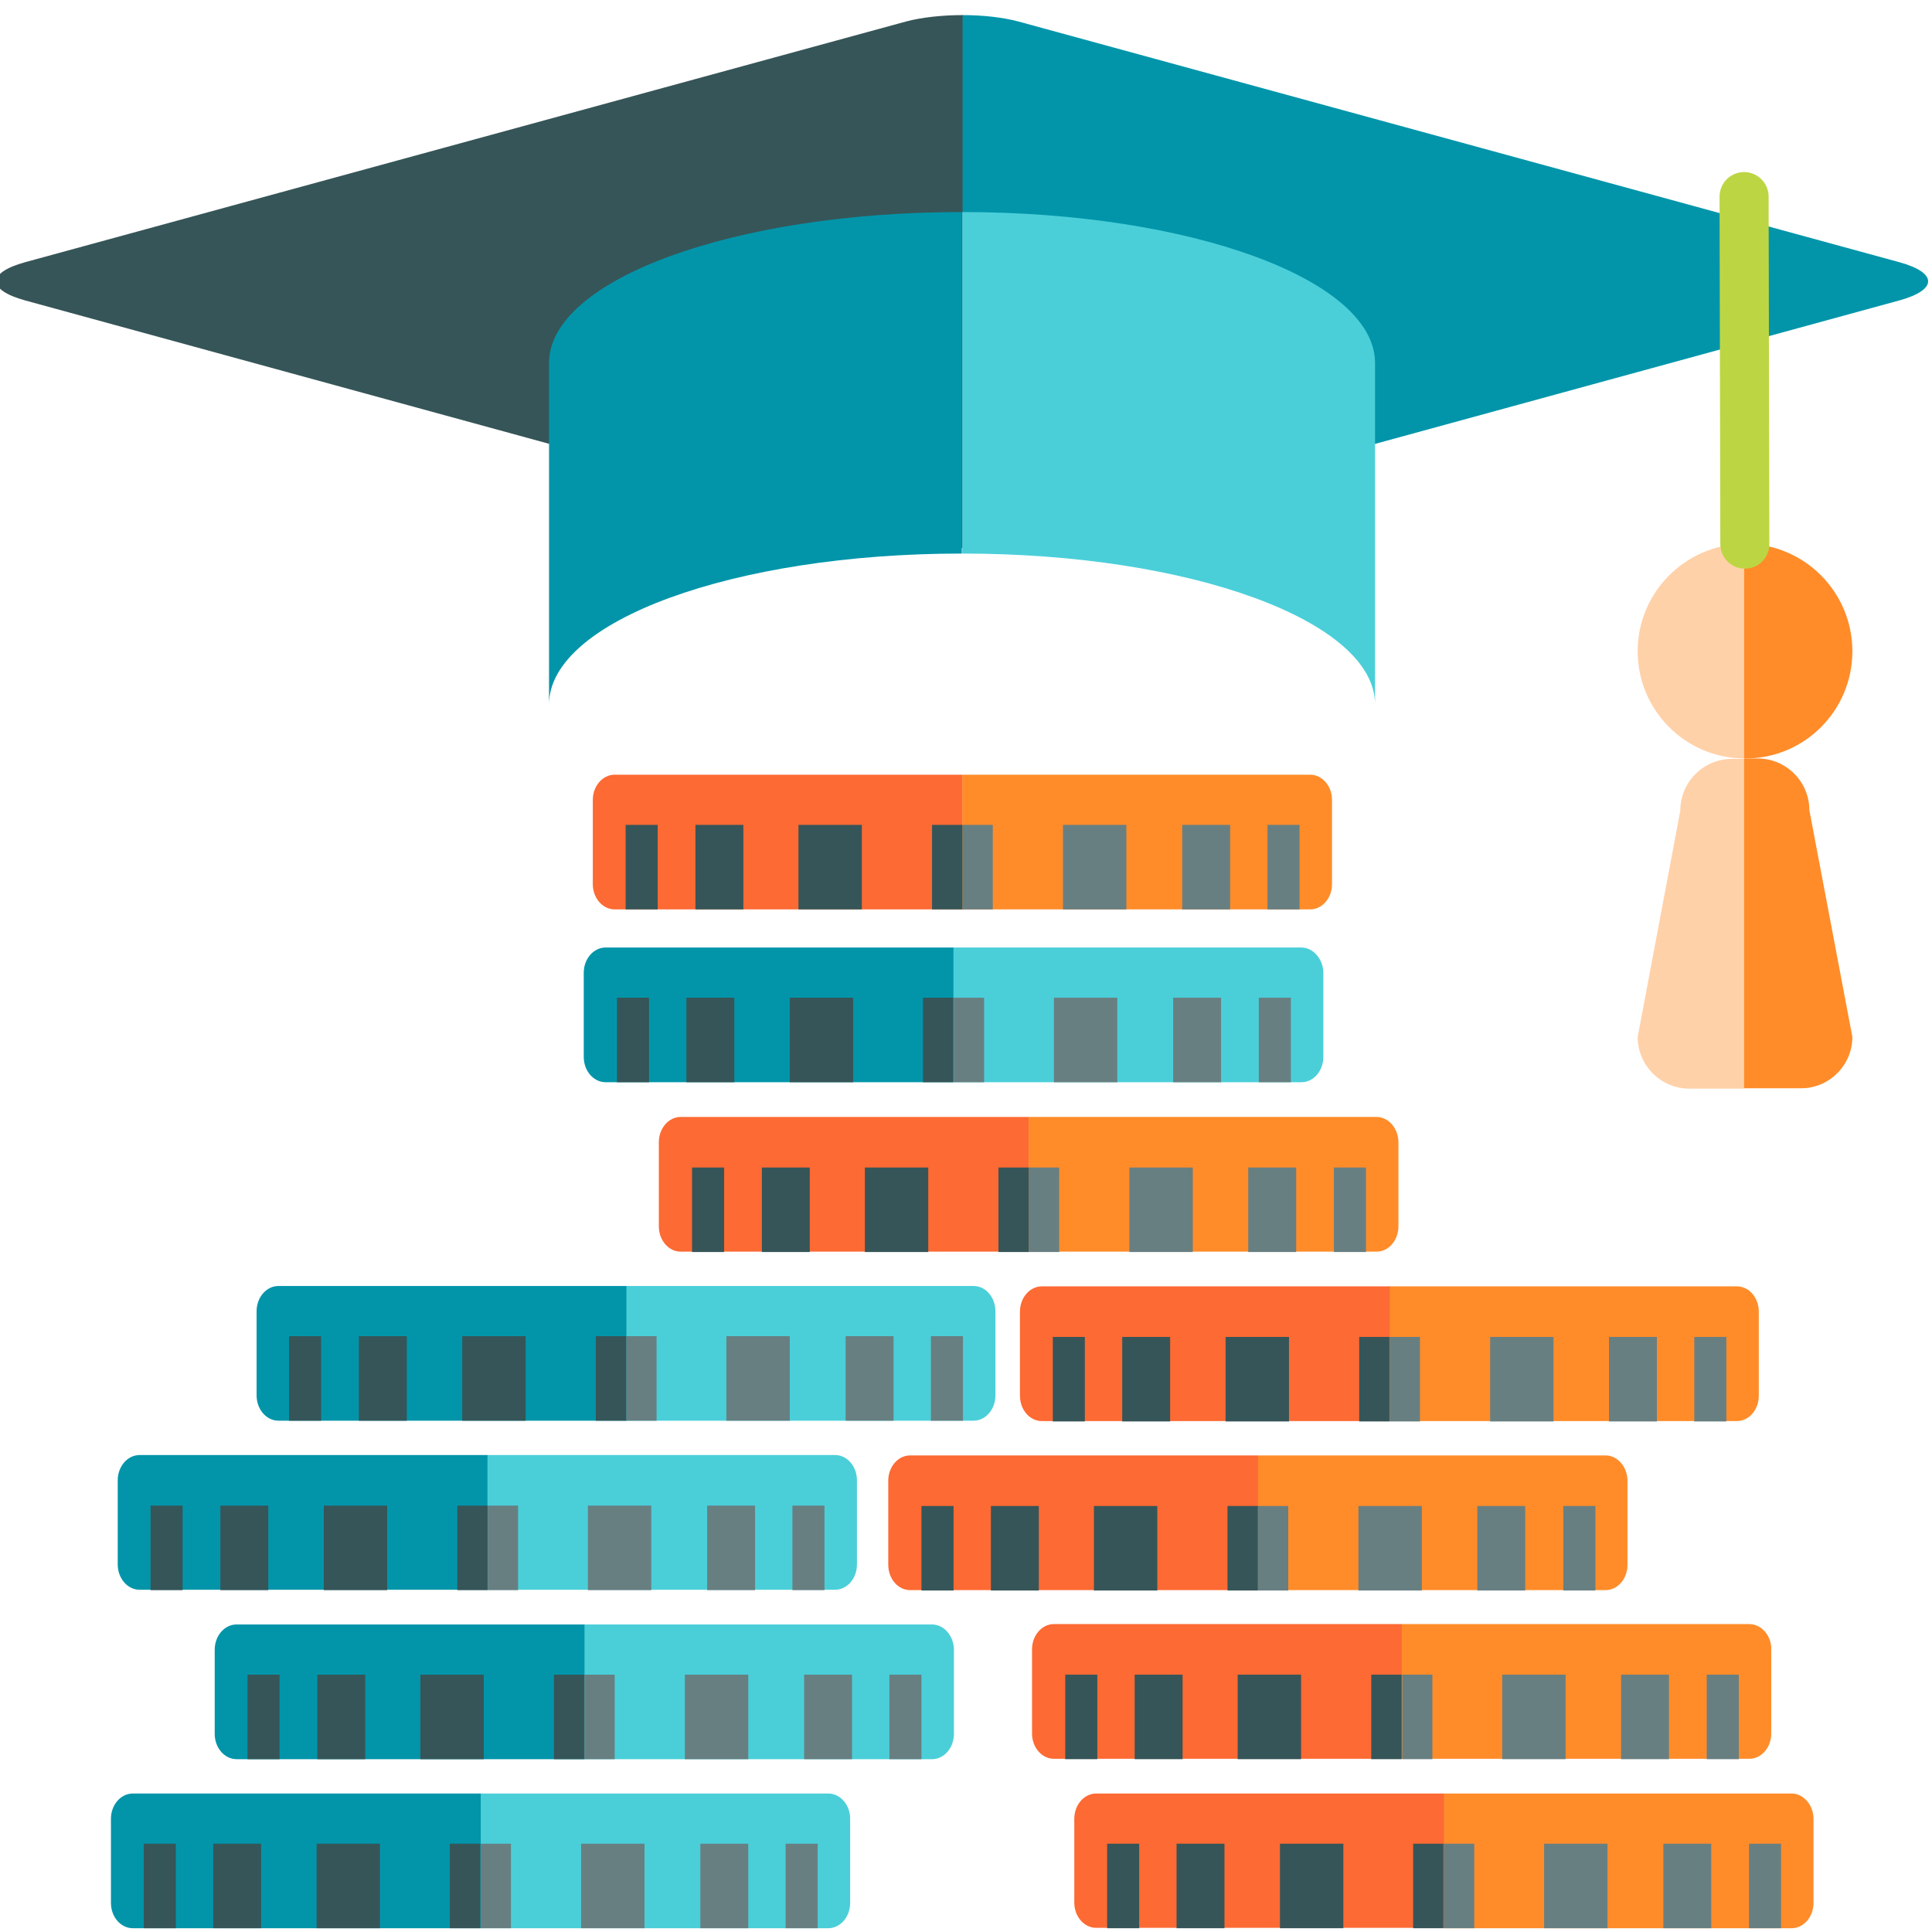 <?xml version="1.0" encoding="utf-8"?>
<!-- Generator: Adobe Illustrator 19.0.0, SVG Export Plug-In . SVG Version: 6.00 Build 0)  -->
<svg version="1.1" id="Layer_1" xmlns="http://www.w3.org/2000/svg" xmlns:xlink="http://www.w3.org/1999/xlink" x="0px" y="0px"
	 viewBox="96 11 512 512" style="enable-background:new 96 11 512 512;" xml:space="preserve">
<style type="text/css">
	.st0{fill:#FF8C29;}
	.st1{fill:#FD6A33;}
	.st2{fill:#365558;}
	.st3{fill:#687F82;}
	.st4{fill:#FFD1A9;}
	.st5{fill:#4ACFD9;}
	.st6{fill:#0295AA;}
	.st7{fill:none;stroke:#BCD643;stroke-width:13;stroke-linecap:round;stroke-linejoin:round;stroke-miterlimit:10;}
</style>
<g>
	<path class="st0" d="M443.2,216.3H351v35.7h92.2c3.2,0,5.8-3,5.8-6.7V223C449,219.3,446.4,216.3,443.2,216.3z"/>
	<path class="st1" d="M258.9,216.3c-3.2,0-5.8,3-5.8,6.7v22.3c0,3.7,2.6,6.7,5.8,6.7H351v-35.7H258.9z"/>
	<rect x="261.8" y="229.6" class="st2" width="8.5" height="22.4"/>
	<rect x="280.3" y="229.6" class="st2" width="12.7" height="22.4"/>
	<rect x="307.6" y="229.6" class="st2" width="16.8" height="22.4"/>
	<rect x="351" y="229.6" class="st2" width="0.1" height="22.4"/>
	<rect x="343" y="229.6" class="st2" width="8" height="22.4"/>
	<rect x="431.9" y="229.6" class="st3" width="8.5" height="22.4"/>
	<rect x="409.3" y="229.6" class="st3" width="12.7" height="22.4"/>
	<rect x="377.7" y="229.6" class="st3" width="16.8" height="22.4"/>
	<rect x="351.1" y="229.6" class="st3" width="8" height="22.4"/>
</g>
<g>
	<path class="st0" d="M460.8,307h-92.2v35.7h92.2c3.2,0,5.8-3,5.8-6.7v-22.3C466.6,310.1,464,307,460.8,307z"/>
	<path class="st1" d="M276.4,307c-3.2,0-5.8,3-5.8,6.7V336c0,3.7,2.6,6.7,5.8,6.7h92.2V307H276.4z"/>
	<rect x="279.4" y="320.4" class="st2" width="8.5" height="22.4"/>
	<rect x="297.9" y="320.4" class="st2" width="12.7" height="22.4"/>
	<rect x="325.2" y="320.4" class="st2" width="16.8" height="22.4"/>
	<rect x="368.6" y="320.4" class="st2" width="0.1" height="22.4"/>
	<rect x="360.6" y="320.4" class="st2" width="8" height="22.4"/>
	<rect x="449.5" y="320.4" class="st3" width="8.5" height="22.4"/>
	<rect x="426.8" y="320.4" class="st3" width="12.7" height="22.4"/>
	<rect x="395.3" y="320.4" class="st3" width="16.8" height="22.4"/>
	<rect x="368.7" y="320.4" class="st3" width="8" height="22.4"/>
</g>
<g>
	<path class="st0" d="M556.3,351.9h-92.2v35.7h92.2c3.2,0,5.8-3,5.8-6.7v-22.3C562.1,355,559.6,351.9,556.3,351.9z"/>
	<path class="st1" d="M372.1,351.9c-3.2,0-5.8,3-5.8,6.7v22.3c0,3.7,2.6,6.7,5.8,6.7h92.2v-35.7H372.1z"/>
	<rect x="375" y="365.3" class="st2" width="8.5" height="22.4"/>
	<rect x="393.4" y="365.3" class="st2" width="12.7" height="22.4"/>
	<rect x="420.8" y="365.3" class="st2" width="16.8" height="22.4"/>
	<rect x="464.2" y="365.3" class="st2" width="0.1" height="22.4"/>
	<rect x="456.2" y="365.3" class="st2" width="8" height="22.4"/>
	<rect x="545" y="365.3" class="st3" width="8.5" height="22.4"/>
	<rect x="522.4" y="365.3" class="st3" width="12.7" height="22.4"/>
	<rect x="490.9" y="365.3" class="st3" width="16.8" height="22.4"/>
	<rect x="464.3" y="365.3" class="st3" width="8" height="22.4"/>
</g>
<g>
	<path class="st0" d="M521.5,396.7h-92.2v35.7h92.2c3.2,0,5.8-3,5.8-6.7v-22.3C527.3,399.8,524.7,396.7,521.5,396.7z"/>
	<path class="st1" d="M337.2,396.7c-3.2,0-5.8,3-5.8,6.7v22.3c0,3.7,2.6,6.7,5.8,6.7h92.2v-35.7
		C429.4,396.7,337.2,396.7,337.2,396.7z"/>
	<rect x="340.2" y="410.1" class="st2" width="8.5" height="22.4"/>
	<rect x="358.6" y="410.1" class="st2" width="12.7" height="22.4"/>
	<rect x="385.9" y="410.1" class="st2" width="16.8" height="22.4"/>
	<rect x="429.3" y="410.1" class="st2" width="0.1" height="22.4"/>
	<rect x="421.3" y="410.1" class="st2" width="8" height="22.4"/>
	<rect x="510.3" y="410.1" class="st3" width="8.5" height="22.4"/>
	<rect x="487.5" y="410.1" class="st3" width="12.7" height="22.4"/>
	<rect x="456" y="410.1" class="st3" width="16.8" height="22.4"/>
	<rect x="429.4" y="410.1" class="st3" width="8" height="22.4"/>
</g>
<g>
	<path class="st0" d="M559.6,441.4h-92.2v35.7h92.2c3.2,0,5.8-3,5.8-6.7v-22.3C565.5,444.5,562.8,441.4,559.6,441.4z"/>
	<path class="st1" d="M375.3,441.4c-3.2,0-5.8,3-5.8,6.7v22.3c0,3.7,2.6,6.7,5.8,6.7h92.2v-35.7H375.3z"/>
	<rect x="378.3" y="454.8" class="st2" width="8.5" height="22.4"/>
	<rect x="396.7" y="454.8" class="st2" width="12.7" height="22.4"/>
	<rect x="424" y="454.8" class="st2" width="16.8" height="22.4"/>
	<rect x="467.4" y="454.8" class="st2" width="0.1" height="22.4"/>
	<rect x="459.4" y="454.8" class="st2" width="8" height="22.4"/>
	<rect x="548.3" y="454.8" class="st3" width="8.5" height="22.4"/>
	<rect x="525.6" y="454.8" class="st3" width="12.7" height="22.4"/>
	<rect x="494.1" y="454.8" class="st3" width="16.8" height="22.4"/>
	<rect x="467.6" y="454.8" class="st3" width="8" height="22.4"/>
</g>
<g>
	<path class="st0" d="M570.8,486.3h-92.2V522h92.2c3.2,0,5.8-3,5.8-6.7V493C576.6,489.3,573.9,486.3,570.8,486.3z"/>
	<path class="st1" d="M386.5,486.3c-3.2,0-5.8,3-5.8,6.7v22.2c0,3.7,2.6,6.7,5.8,6.7h92.2v-35.6H386.5z"/>
	<rect x="389.4" y="499.6" class="st2" width="8.5" height="22.4"/>
	<rect x="407.8" y="499.6" class="st2" width="12.7" height="22.4"/>
	<rect x="435.2" y="499.6" class="st2" width="16.8" height="22.4"/>
	<rect x="478.6" y="499.6" class="st2" width="0.1" height="22.4"/>
	<rect x="470.5" y="499.6" class="st2" width="8" height="22.4"/>
	<rect x="559.5" y="499.6" class="st3" width="8.5" height="22.4"/>
	<rect x="536.8" y="499.6" class="st3" width="12.7" height="22.4"/>
	<rect x="505.2" y="499.6" class="st3" width="16.8" height="22.4"/>
	<rect x="478.7" y="499.6" class="st3" width="8" height="22.4"/>
</g>
<path class="st4" d="M426.3,342.3"/>
<path class="st4" d="M498.4,465.5"/>
<g>
	<path class="st5" d="M440.9,262.1h-92.2v35.7h92.2c3.2,0,5.8-3,5.8-6.7v-22.3C446.7,265.2,444,262.1,440.9,262.1z"/>
	<path class="st6" d="M256.5,262.1c-3.2,0-5.8,3-5.8,6.7v22.3c0,3.7,2.6,6.7,5.8,6.7h92.2v-35.7
		C348.7,262.1,256.5,262.1,256.5,262.1z"/>
	<rect x="259.5" y="275.4" class="st2" width="8.5" height="22.4"/>
	<rect x="277.9" y="275.4" class="st2" width="12.7" height="22.4"/>
	<rect x="305.3" y="275.4" class="st2" width="16.8" height="22.4"/>
	<rect x="348.7" y="275.4" class="st2" width="0.1" height="22.4"/>
	<rect x="340.6" y="275.4" class="st2" width="8" height="22.4"/>
	<rect x="429.6" y="275.4" class="st3" width="8.5" height="22.4"/>
	<rect x="406.9" y="275.4" class="st3" width="12.7" height="22.4"/>
	<rect x="375.3" y="275.4" class="st3" width="16.8" height="22.4"/>
	<rect x="348.8" y="275.4" class="st3" width="8" height="22.4"/>
</g>
<g>
	<path class="st5" d="M354,351.8h-92.2v35.7H354c3.2,0,5.8-3,5.8-6.7v-22.3C359.8,354.9,357.3,351.8,354,351.8z"/>
	<path class="st6" d="M169.8,351.8c-3.2,0-5.8,3-5.8,6.7v22.3c0,3.7,2.6,6.7,5.8,6.7H262v-35.7H169.8z"/>
	<rect x="172.6" y="365.1" class="st2" width="8.5" height="22.4"/>
	<rect x="191.1" y="365.1" class="st2" width="12.7" height="22.4"/>
	<rect x="218.5" y="365.1" class="st2" width="16.8" height="22.4"/>
	<rect x="261.9" y="365.1" class="st2" width="0.1" height="22.4"/>
	<rect x="253.9" y="365.1" class="st2" width="8" height="22.4"/>
	<rect x="342.7" y="365.1" class="st3" width="8.5" height="22.4"/>
	<rect x="320.1" y="365.1" class="st3" width="12.7" height="22.4"/>
	<rect x="288.5" y="365.1" class="st3" width="16.8" height="22.4"/>
	<rect x="262" y="365.1" class="st3" width="8" height="22.4"/>
</g>
<g>
	<path class="st5" d="M317.3,396.6h-92.2v35.7h92.2c3.2,0,5.8-3,5.8-6.7v-22.3C323.1,399.7,320.6,396.6,317.3,396.6z"/>
	<path class="st6" d="M133,396.6c-3.2,0-5.8,3-5.8,6.7v22.3c0,3.7,2.6,6.7,5.8,6.7h92.2v-35.7H133z"/>
	<rect x="135.9" y="410" class="st2" width="8.5" height="22.4"/>
	<rect x="154.4" y="410" class="st2" width="12.7" height="22.4"/>
	<rect x="181.8" y="410" class="st2" width="16.8" height="22.4"/>
	<rect x="225.2" y="410" class="st2" width="0.1" height="22.4"/>
	<rect x="217.2" y="410" class="st2" width="8" height="22.4"/>
	<rect x="306" y="410" class="st3" width="8.5" height="22.4"/>
	<rect x="283.4" y="410" class="st3" width="12.7" height="22.4"/>
	<rect x="251.8" y="410" class="st3" width="16.8" height="22.4"/>
	<rect x="225.3" y="410" class="st3" width="8" height="22.4"/>
</g>
<g>
	<path class="st5" d="M343,441.5h-92.2v35.7H343c3.2,0,5.8-3,5.8-6.7v-22.3C348.8,444.6,346.2,441.5,343,441.5z"/>
	<path class="st6" d="M158.7,441.5c-3.2,0-5.8,3-5.8,6.7v22.3c0,3.7,2.6,6.7,5.8,6.7h92.2v-35.7
		C250.8,441.5,158.7,441.5,158.7,441.5z"/>
	<rect x="161.6" y="454.8" class="st2" width="8.5" height="22.4"/>
	<rect x="180.1" y="454.8" class="st2" width="12.7" height="22.4"/>
	<rect x="207.4" y="454.8" class="st2" width="16.8" height="22.4"/>
	<rect x="250.8" y="454.8" class="st2" width="0.1" height="22.4"/>
	<rect x="242.8" y="454.8" class="st2" width="8" height="22.4"/>
	<rect x="331.7" y="454.8" class="st3" width="8.5" height="22.4"/>
	<rect x="309.1" y="454.8" class="st3" width="12.7" height="22.4"/>
	<rect x="277.5" y="454.8" class="st3" width="16.8" height="22.4"/>
	<rect x="250.9" y="454.8" class="st3" width="8" height="22.4"/>
</g>
<g>
	<path class="st5" d="M315.5,486.3h-92.2V522h92.2c3.2,0,5.8-3,5.8-6.7V493C321.3,489.3,318.7,486.3,315.5,486.3z"/>
	<path class="st6" d="M131.2,486.3c-3.2,0-5.8,3-5.8,6.7v22.3c0,3.7,2.6,6.7,5.8,6.7h92.2v-35.7H131.2z"/>
	<rect x="134.1" y="499.6" class="st2" width="8.5" height="22.4"/>
	<rect x="152.5" y="499.6" class="st2" width="12.7" height="22.4"/>
	<rect x="179.9" y="499.6" class="st2" width="16.8" height="22.4"/>
	<rect x="223.3" y="499.6" class="st2" width="0.1" height="22.4"/>
	<rect x="215.2" y="499.6" class="st2" width="8" height="22.4"/>
	<rect x="304.2" y="499.6" class="st3" width="8.5" height="22.4"/>
	<rect x="281.6" y="499.6" class="st3" width="12.7" height="22.4"/>
	<rect x="250" y="499.6" class="st3" width="16.8" height="22.4"/>
	<rect x="223.4" y="499.6" class="st3" width="8" height="22.4"/>
</g>
<path class="st4" d="M422.1,262.4"/>
<path class="st4" d="M422,264.7"/>
<g>
	<path class="st2" d="M336.1,16.7L102.6,80.5c-10.1,2.8-10.1,7.3,0,10.1l233.5,63.9c4.1,1.1,9.6,1.7,15.1,1.7V15
		C345.7,15,340.2,15.6,336.1,16.7z"/>
	<path class="st6" d="M599.4,90.6c10.1-2.8,10.1-7.3,0-10.1L365.9,16.7c-4.1-1.1-9.4-1.7-14.8-1.7v141.2c5.4,0,10.7-0.6,14.8-1.7
		L599.4,90.6z"/>
	<path class="st6" d="M241.5,197.7c0-22.1,48.9-40,109.3-40c0,0,0.1,0,0.1,0v-9.1v-41.4v-40c0,0-0.1,0-0.1,0
		c-60.4,0-109.3,17.9-109.3,40v41.4V197.7"/>
	<path class="st5" d="M460.4,197.7c0-22.1-48.9-40-109.3-40c0,0-0.1,0-0.1,0v-9.1v-41.4v-40c0,0,0.1,0,0.1,0
		c60.4,0,109.3,17.9,109.3,40v41.4V197.7"/>
	<path class="st4" d="M530,183.6c0,15.6,12.6,28.3,28.2,28.4v-56.9C542.6,155.3,530,168,530,183.6z"/>
	<path class="st0" d="M586.9,183.6c0-15.7-12.7-28.5-28.5-28.5c-0.1,0-0.1,0-0.2,0v56.9c0.1,0,0.1,0,0.2,0
		C574.2,212.1,586.9,199.3,586.9,183.6z"/>
	<line class="st7" x1="558.4" y1="155.2" x2="558.2" y2="63.1"/>
	<path class="st4" d="M555,212.1c-7.5,0-13.7,6.1-13.7,13.7L530,285.8c0,7.5,6.1,13.7,13.7,13.7h14.6v-87.4H555z"/>
	<path class="st0" d="M586.9,285.8l-11.4-60.1c0-7.5-6.1-13.7-13.7-13.7h-3.6v87.4h15C580.7,299.5,586.9,293.3,586.9,285.8z"/>
</g>
</svg>
